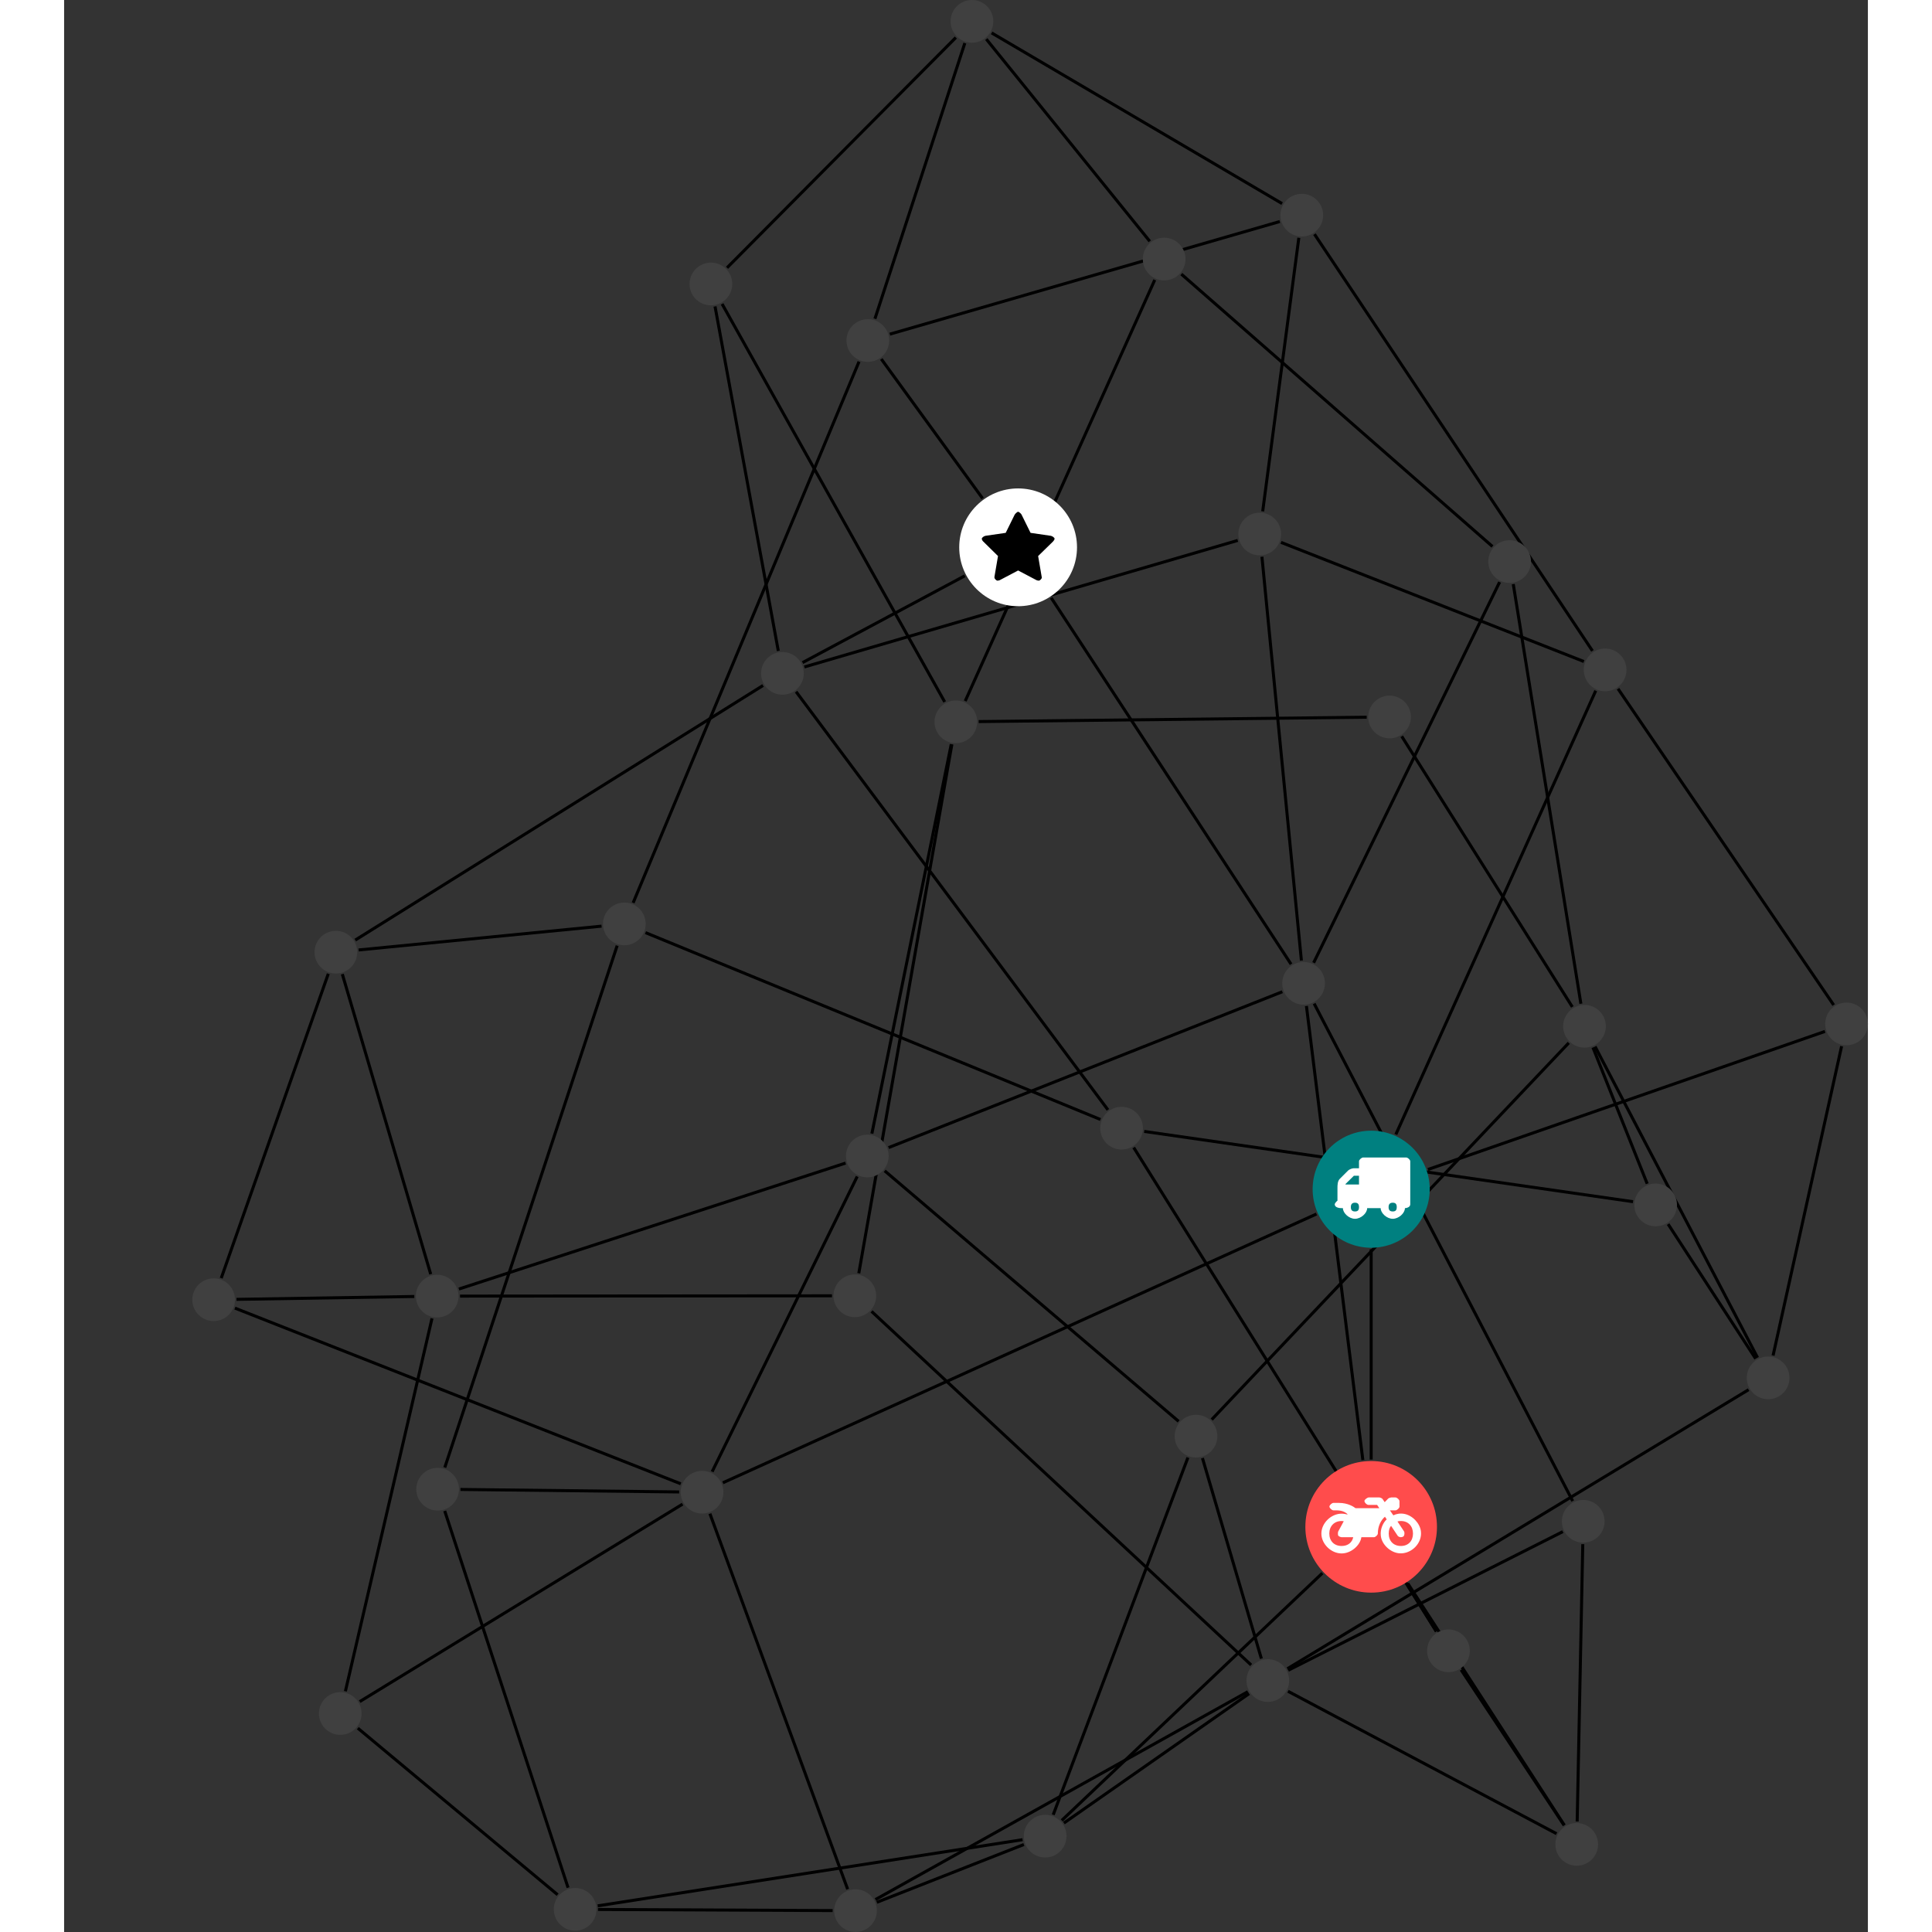 <?xml version="1.0" encoding="UTF-8"?>
<svg xmlns="http://www.w3.org/2000/svg" xmlns:xlink="http://www.w3.org/1999/xlink" width="255.071pt" height="255.071pt" viewBox="-16.927 0.000 238.144 255.071" version="1.1">
<rect x="-16.927" y="0.000" width="238.144" height="255.071" fill="#333333" stroke="none"/>
<defs>
<g>
<symbol overflow="visible" id="glyph0-0">
<path style="stroke:none;" d="M 1.422 -0.75 L 1.422 -7.922 L 3.562 -7.922 L 3.562 -0.891 L 1.422 -0.891 Z M 0.625 0 L 4.531 0 L 4.531 -8.812 L 0.438 -8.812 L 0.438 0 Z M 0.625 0 "/>
</symbol>
<symbol overflow="visible" id="glyph0-1">
<path style="stroke:none;" d="M 3.375 -0.844 C 3.375 -0.453 3.234 -0.266 2.844 -0.266 C 2.469 -0.266 2.297 -0.453 2.297 -0.844 C 2.297 -1.219 2.469 -1.422 2.844 -1.422 C 3.234 -1.422 3.375 -1.219 3.375 -0.844 Z M 1.594 -3.688 L 1.594 -3.859 C 1.594 -3.875 1.578 -3.875 1.594 -3.891 L 2.688 -4.969 C 2.703 -5 2.656 -4.984 2.688 -4.984 L 3.375 -4.984 L 3.375 -3.828 L 1.594 -3.828 Z M 8.359 -0.844 C 8.359 -0.453 8.219 -0.266 7.828 -0.266 C 7.453 -0.266 7.281 -0.453 7.281 -0.844 C 7.281 -1.219 7.453 -1.422 7.828 -1.422 C 8.219 -1.422 8.359 -1.219 8.359 -0.844 Z M 10.141 -6.891 C 10.141 -7.094 9.812 -7.391 9.609 -7.391 L 3.922 -7.391 C 3.719 -7.391 3.375 -7.094 3.375 -6.891 L 3.375 -5.969 L 2.672 -5.969 C 2.469 -5.969 2.078 -5.812 1.938 -5.672 L 0.844 -4.578 C 0.531 -4.266 0.531 -3.734 0.531 -3.328 L 0.531 -1.688 C 0.516 -1.688 0.172 -1.391 0.172 -1.203 C 0.172 -0.781 0.781 -0.703 1.062 -0.703 L 1.25 -0.703 C 1.25 -0.047 2.062 0.703 2.844 0.703 C 3.641 0.703 4.453 -0.047 4.453 -0.703 L 6.234 -0.703 C 6.234 -0.047 7.047 0.703 7.828 0.703 C 8.625 0.703 9.438 -0.047 9.438 -0.703 C 9.547 -0.703 10.141 -0.781 10.141 -1.203 Z M 10.141 -6.891 "/>
</symbol>
<symbol overflow="visible" id="glyph0-2">
<path style="stroke:none;" d="M 12.969 -2.906 C 12.844 -3.984 11.859 -5.016 10.781 -5.219 C 10.234 -5.328 9.703 -5.219 9.328 -5.031 L 8.875 -5.688 L 9.609 -5.688 C 9.812 -5.688 10.141 -5.984 10.141 -6.188 L 10.141 -6.891 C 10.141 -7.094 9.812 -7.391 9.609 -7.391 L 9.047 -7.391 C 8.969 -7.391 8.734 -7.312 8.656 -7.25 L 8.188 -6.766 L 7.891 -7.203 C 7.828 -7.281 7.594 -7.391 7.484 -7.391 L 6.078 -7.391 C 5.906 -7.391 5.547 -7.125 5.516 -6.953 C 5.484 -6.734 5.828 -6.406 6.047 -6.406 L 7.188 -6.406 L 7.484 -5.969 L 4.344 -5.969 C 4.141 -6.125 3.375 -6.672 2.141 -6.672 L 1.422 -6.672 C 1.219 -6.672 0.891 -6.375 0.891 -6.188 C 0.891 -5.984 1.219 -5.688 1.422 -5.688 L 1.781 -5.688 C 2.484 -5.688 2.906 -5.516 3.281 -5.188 L 3.25 -5.141 C 3.078 -5.188 2.797 -5.25 2.5 -5.25 C 1.109 -5.25 -0.172 -4 -0.172 -2.625 C -0.172 -1.25 1.109 0 2.5 0 C 3.75 0 4.953 -1.062 5.109 -2.141 L 6.766 -2.141 C 6.969 -2.141 7.281 -2.438 7.281 -2.625 C 7.281 -3.609 7.688 -4.391 8.219 -4.844 L 8.453 -4.5 C 7.969 -4.062 7.578 -3.203 7.672 -2.359 C 7.781 -1.172 8.969 -0.094 10.141 -0.016 C 11.703 0.094 13.156 -1.344 12.969 -2.906 Z M 2.5 -0.984 C 1.516 -0.984 0.875 -1.641 0.875 -2.625 C 0.875 -3.594 1.516 -4.281 2.5 -4.281 C 2.672 -4.281 2.844 -4.234 2.781 -4.25 L 2.047 -2.891 C 2 -2.781 2 -2.469 2.047 -2.359 C 2.125 -2.25 2.375 -2.141 2.5 -2.141 L 4.031 -2.141 C 3.891 -1.453 3.344 -0.984 2.5 -0.984 Z M 10.328 -0.984 C 9.344 -0.984 8.719 -1.641 8.719 -2.625 C 8.719 -3.109 8.859 -3.469 9.031 -3.641 L 9.906 -2.328 C 9.969 -2.219 10.203 -2.141 10.328 -2.141 C 10.391 -2.141 10.594 -2.188 10.641 -2.234 C 10.812 -2.344 10.844 -2.75 10.734 -2.922 L 9.875 -4.219 C 9.859 -4.219 10.094 -4.281 10.328 -4.281 C 11.297 -4.281 11.922 -3.594 11.922 -2.625 C 11.922 -1.641 11.297 -0.984 10.328 -0.984 Z M 10.328 -0.984 "/>
</symbol>
<symbol overflow="visible" id="glyph0-3">
<path style="stroke:none;" d="M 9.438 -5.078 C 9.438 -5.25 9.078 -5.453 8.938 -5.469 L 6.266 -5.859 L 5.078 -8.266 C 5.031 -8.375 4.75 -8.641 4.625 -8.641 C 4.5 -8.641 4.234 -8.375 4.172 -8.266 L 2.984 -5.859 L 0.312 -5.469 C 0.172 -5.453 -0.172 -5.25 -0.172 -5.078 C -0.172 -4.969 -0.062 -4.781 0.016 -4.719 L 1.969 -2.797 L 1.5 -0.062 C 1.5 -0.016 1.5 0.016 1.5 0.047 C 1.5 0.203 1.75 0.453 1.906 0.453 C 1.984 0.453 2.188 0.406 2.25 0.359 L 4.625 -0.891 L 7 0.359 C 7.062 0.406 7.266 0.453 7.344 0.453 C 7.5 0.453 7.75 0.203 7.75 0.047 C 7.75 0.016 7.75 -0.016 7.734 -0.062 L 7.266 -2.797 L 9.234 -4.719 C 9.297 -4.781 9.438 -4.969 9.438 -5.078 Z M 9.438 -5.078 "/>
</symbol>
</g>
<clipPath id="clip1">
  <path d="M 157 130 L 221.219 130 L 221.219 161 L 157 161 Z M 157 130 "/>
</clipPath>
<clipPath id="clip2">
  <path d="M 16 222 L 54 222 L 54 255.07 L 16 255.07 Z M 16 222 "/>
</clipPath>
<clipPath id="clip3">
  <path d="M 62 194 L 93 194 L 93 255.07 L 62 255.07 Z M 62 194 "/>
</clipPath>
<clipPath id="clip4">
  <path d="M 47 246 L 91 246 L 91 255.07 L 47 255.07 Z M 47 246 "/>
</clipPath>
<clipPath id="clip5">
  <path d="M 47 237 L 116 237 L 116 255.07 L 47 255.07 Z M 47 237 "/>
</clipPath>
<clipPath id="clip6">
  <path d="M 84 237 L 116 237 L 116 255.07 L 84 255.07 Z M 84 237 "/>
</clipPath>
<clipPath id="clip7">
  <path d="M 84 217 L 145 217 L 145 255.07 L 84 255.07 Z M 84 217 "/>
</clipPath>
<clipPath id="clip8">
  <path d="M 203 132 L 221.219 132 L 221.219 185 L 203 185 Z M 203 132 "/>
</clipPath>
<clipPath id="clip9">
  <path d="M 182 85 L 221.219 85 L 221.219 139 L 182 139 Z M 182 85 "/>
</clipPath>
<clipPath id="clip10">
  <path d="M 84 249 L 91 249 L 91 255.07 L 84 255.07 Z M 84 249 "/>
</clipPath>
<clipPath id="clip11">
  <path d="M 215 132 L 221.219 132 L 221.219 138 L 215 138 Z M 215 132 "/>
</clipPath>
</defs>
<g id="surface1">
<path style="fill:none;stroke-width:0.399;stroke-linecap:butt;stroke-linejoin:miter;stroke:rgb(0%,0%,0%);stroke-opacity:1;stroke-miterlimit:10;" d="M -0 -7.929 L -0 -35.69 " transform="matrix(1,0,0,-1,155.637,157.005)"/>
<path style="fill:none;stroke-width:0.399;stroke-linecap:butt;stroke-linejoin:miter;stroke:rgb(0%,0%,0%);stroke-opacity:1;stroke-miterlimit:10;" d="M -7.223 -3.272 L -85.59 -38.757 " transform="matrix(1,0,0,-1,155.637,157.005)"/>
<g clip-path="url(#clip1)" clip-rule="nonzero">
<path style="fill:none;stroke-width:0.399;stroke-linecap:butt;stroke-linejoin:miter;stroke:rgb(0%,0%,0%);stroke-opacity:1;stroke-miterlimit:10;" d="M 7.492 2.603 L 59.914 20.833 " transform="matrix(1,0,0,-1,155.637,157.005)"/>
</g>
<path style="fill:none;stroke-width:0.399;stroke-linecap:butt;stroke-linejoin:miter;stroke:rgb(0%,0%,0%);stroke-opacity:1;stroke-miterlimit:10;" d="M 3.258 7.232 L 29.648 65.814 " transform="matrix(1,0,0,-1,155.637,157.005)"/>
<path style="fill:none;stroke-width:0.399;stroke-linecap:butt;stroke-linejoin:miter;stroke:rgb(0%,0%,0%);stroke-opacity:1;stroke-miterlimit:10;" d="M 11.871 -63.456 L 25.472 -83.983 " transform="matrix(1,0,0,-1,155.637,157.005)"/>
<path style="fill:none;stroke-width:0.399;stroke-linecap:butt;stroke-linejoin:miter;stroke:rgb(0%,0%,0%);stroke-opacity:1;stroke-miterlimit:10;" d="M 8.605 -58.382 L 4.703 -52.116 " transform="matrix(1,0,0,-1,155.637,157.005)"/>
<path style="fill:none;stroke-width:0.399;stroke-linecap:butt;stroke-linejoin:miter;stroke:rgb(0%,0%,0%);stroke-opacity:1;stroke-miterlimit:10;" d="M 8.605 -58.382 L -31.352 5.501 " transform="matrix(1,0,0,-1,155.637,157.005)"/>
<path style="fill:none;stroke-width:0.399;stroke-linecap:butt;stroke-linejoin:miter;stroke:rgb(0%,0%,0%);stroke-opacity:1;stroke-miterlimit:10;" d="M 25.5 -83.964 L 4.828 -52.034 " transform="matrix(1,0,0,-1,155.637,157.005)"/>
<path style="fill:none;stroke-width:0.399;stroke-linecap:butt;stroke-linejoin:miter;stroke:rgb(0%,0%,0%);stroke-opacity:1;stroke-miterlimit:10;" d="M 27.199 -83.479 L 27.937 -46.862 " transform="matrix(1,0,0,-1,155.637,157.005)"/>
<path style="fill:none;stroke-width:0.399;stroke-linecap:butt;stroke-linejoin:miter;stroke:rgb(0%,0%,0%);stroke-opacity:1;stroke-miterlimit:10;" d="M 24.472 -85.085 L -10.981 -66.284 " transform="matrix(1,0,0,-1,155.637,157.005)"/>
<path style="fill:none;stroke-width:0.399;stroke-linecap:butt;stroke-linejoin:miter;stroke:rgb(0%,0%,0%);stroke-opacity:1;stroke-miterlimit:10;" d="M -1.098 -35.757 L -8.547 24.189 " transform="matrix(1,0,0,-1,155.637,157.005)"/>
<path style="fill:none;stroke-width:0.399;stroke-linecap:butt;stroke-linejoin:miter;stroke:rgb(0%,0%,0%);stroke-opacity:1;stroke-miterlimit:10;" d="M -6.446 -50.69 L -40.852 -83.335 " transform="matrix(1,0,0,-1,155.637,157.005)"/>
<path style="fill:none;stroke-width:0.399;stroke-linecap:butt;stroke-linejoin:miter;stroke:rgb(0%,0%,0%);stroke-opacity:1;stroke-miterlimit:10;" d="M 26.605 -41.167 L -7.528 24.505 " transform="matrix(1,0,0,-1,155.637,157.005)"/>
<path style="fill:none;stroke-width:0.399;stroke-linecap:butt;stroke-linejoin:miter;stroke:rgb(0%,0%,0%);stroke-opacity:1;stroke-miterlimit:10;" d="M 25.304 -45.206 L -10.95 -63.511 " transform="matrix(1,0,0,-1,155.637,157.005)"/>
<path style="fill:none;stroke-width:0.399;stroke-linecap:butt;stroke-linejoin:miter;stroke:rgb(0%,0%,0%);stroke-opacity:1;stroke-miterlimit:10;" d="M -9.211 30.189 L -14.422 83.501 " transform="matrix(1,0,0,-1,155.637,157.005)"/>
<path style="fill:none;stroke-width:0.399;stroke-linecap:butt;stroke-linejoin:miter;stroke:rgb(0%,0%,0%);stroke-opacity:1;stroke-miterlimit:10;" d="M -10.575 29.708 L -42.242 78.075 " transform="matrix(1,0,0,-1,155.637,157.005)"/>
<path style="fill:none;stroke-width:0.399;stroke-linecap:butt;stroke-linejoin:miter;stroke:rgb(0%,0%,0%);stroke-opacity:1;stroke-miterlimit:10;" d="M -7.594 29.896 L 16.957 80.157 " transform="matrix(1,0,0,-1,155.637,157.005)"/>
<path style="fill:none;stroke-width:0.399;stroke-linecap:butt;stroke-linejoin:miter;stroke:rgb(0%,0%,0%);stroke-opacity:1;stroke-miterlimit:10;" d="M -11.727 26.071 L -63.715 5.493 " transform="matrix(1,0,0,-1,155.637,157.005)"/>
<path style="fill:none;stroke-width:0.399;stroke-linecap:butt;stroke-linejoin:miter;stroke:rgb(0%,0%,0%);stroke-opacity:1;stroke-miterlimit:10;" d="M -17.614 85.657 L -74.832 68.95 " transform="matrix(1,0,0,-1,155.637,157.005)"/>
<path style="fill:none;stroke-width:0.399;stroke-linecap:butt;stroke-linejoin:miter;stroke:rgb(0%,0%,0%);stroke-opacity:1;stroke-miterlimit:10;" d="M -14.321 89.497 L -9.551 125.607 " transform="matrix(1,0,0,-1,155.637,157.005)"/>
<path style="fill:none;stroke-width:0.399;stroke-linecap:butt;stroke-linejoin:miter;stroke:rgb(0%,0%,0%);stroke-opacity:1;stroke-miterlimit:10;" d="M -11.907 85.4 L 28.082 69.669 " transform="matrix(1,0,0,-1,155.637,157.005)"/>
<path style="fill:none;stroke-width:0.399;stroke-linecap:butt;stroke-linejoin:miter;stroke:rgb(0%,0%,0%);stroke-opacity:1;stroke-miterlimit:10;" d="M -53.649 80.985 L -75.071 69.528 " transform="matrix(1,0,0,-1,155.637,157.005)"/>
<path style="fill:none;stroke-width:0.399;stroke-linecap:butt;stroke-linejoin:miter;stroke:rgb(0%,0%,0%);stroke-opacity:1;stroke-miterlimit:10;" d="M -51.301 91.2 L -64.676 109.607 " transform="matrix(1,0,0,-1,155.637,157.005)"/>
<path style="fill:none;stroke-width:0.399;stroke-linecap:butt;stroke-linejoin:miter;stroke:rgb(0%,0%,0%);stroke-opacity:1;stroke-miterlimit:10;" d="M -80.289 66.505 L -134.125 32.892 " transform="matrix(1,0,0,-1,155.637,157.005)"/>
<path style="fill:none;stroke-width:0.399;stroke-linecap:butt;stroke-linejoin:miter;stroke:rgb(0%,0%,0%);stroke-opacity:1;stroke-miterlimit:10;" d="M -75.926 65.685 L -34.754 10.478 " transform="matrix(1,0,0,-1,155.637,157.005)"/>
<path style="fill:none;stroke-width:0.399;stroke-linecap:butt;stroke-linejoin:miter;stroke:rgb(0%,0%,0%);stroke-opacity:1;stroke-miterlimit:10;" d="M -78.274 71.071 L -86.625 116.548 " transform="matrix(1,0,0,-1,155.637,157.005)"/>
<path style="fill:none;stroke-width:0.399;stroke-linecap:butt;stroke-linejoin:miter;stroke:rgb(0%,0%,0%);stroke-opacity:1;stroke-miterlimit:10;" d="M -133.68 31.587 L -101.606 34.732 " transform="matrix(1,0,0,-1,155.637,157.005)"/>
<path style="fill:none;stroke-width:0.399;stroke-linecap:butt;stroke-linejoin:miter;stroke:rgb(0%,0%,0%);stroke-opacity:1;stroke-miterlimit:10;" d="M -135.832 28.4 L -124.164 -11.218 " transform="matrix(1,0,0,-1,155.637,157.005)"/>
<path style="fill:none;stroke-width:0.399;stroke-linecap:butt;stroke-linejoin:miter;stroke:rgb(0%,0%,0%);stroke-opacity:1;stroke-miterlimit:10;" d="M -137.684 28.446 L -151.821 -11.745 " transform="matrix(1,0,0,-1,155.637,157.005)"/>
<path style="fill:none;stroke-width:0.399;stroke-linecap:butt;stroke-linejoin:miter;stroke:rgb(0%,0%,0%);stroke-opacity:1;stroke-miterlimit:10;" d="M -35.742 9.204 L -95.809 33.876 " transform="matrix(1,0,0,-1,155.637,157.005)"/>
<path style="fill:none;stroke-width:0.399;stroke-linecap:butt;stroke-linejoin:miter;stroke:rgb(0%,0%,0%);stroke-opacity:1;stroke-miterlimit:10;" d="M -29.965 7.63 L 34.57 -1.647 " transform="matrix(1,0,0,-1,155.637,157.005)"/>
<path style="fill:none;stroke-width:0.399;stroke-linecap:butt;stroke-linejoin:miter;stroke:rgb(0%,0%,0%);stroke-opacity:1;stroke-miterlimit:10;" d="M -99.547 32.157 L -122.305 -36.741 " transform="matrix(1,0,0,-1,155.637,157.005)"/>
<path style="fill:none;stroke-width:0.399;stroke-linecap:butt;stroke-linejoin:miter;stroke:rgb(0%,0%,0%);stroke-opacity:1;stroke-miterlimit:10;" d="M -97.438 37.81 L -67.614 109.263 " transform="matrix(1,0,0,-1,155.637,157.005)"/>
<path style="fill:none;stroke-width:0.399;stroke-linecap:butt;stroke-linejoin:miter;stroke:rgb(0%,0%,0%);stroke-opacity:1;stroke-miterlimit:10;" d="M -120.235 -39.64 L -91.36 -39.968 " transform="matrix(1,0,0,-1,155.637,157.005)"/>
<path style="fill:none;stroke-width:0.399;stroke-linecap:butt;stroke-linejoin:miter;stroke:rgb(0%,0%,0%);stroke-opacity:1;stroke-miterlimit:10;" d="M -122.313 -42.475 L -106.032 -92.21 " transform="matrix(1,0,0,-1,155.637,157.005)"/>
<path style="fill:none;stroke-width:0.399;stroke-linecap:butt;stroke-linejoin:miter;stroke:rgb(0%,0%,0%);stroke-opacity:1;stroke-miterlimit:10;" d="M -63.551 112.888 L -12.059 127.759 " transform="matrix(1,0,0,-1,155.637,157.005)"/>
<path style="fill:none;stroke-width:0.399;stroke-linecap:butt;stroke-linejoin:miter;stroke:rgb(0%,0%,0%);stroke-opacity:1;stroke-miterlimit:10;" d="M -65.516 114.919 L -53.645 151.317 " transform="matrix(1,0,0,-1,155.637,157.005)"/>
<path style="fill:none;stroke-width:0.399;stroke-linecap:butt;stroke-linejoin:miter;stroke:rgb(0%,0%,0%);stroke-opacity:1;stroke-miterlimit:10;" d="M -11.758 130.126 L -50.11 152.661 " transform="matrix(1,0,0,-1,155.637,157.005)"/>
<path style="fill:none;stroke-width:0.399;stroke-linecap:butt;stroke-linejoin:miter;stroke:rgb(0%,0%,0%);stroke-opacity:1;stroke-miterlimit:10;" d="M -7.485 126.087 L 29.215 71.075 " transform="matrix(1,0,0,-1,155.637,157.005)"/>
<path style="fill:none;stroke-width:0.399;stroke-linecap:butt;stroke-linejoin:miter;stroke:rgb(0%,0%,0%);stroke-opacity:1;stroke-miterlimit:10;" d="M -54.836 152.048 L -85.043 121.653 " transform="matrix(1,0,0,-1,155.637,157.005)"/>
<path style="fill:none;stroke-width:0.399;stroke-linecap:butt;stroke-linejoin:miter;stroke:rgb(0%,0%,0%);stroke-opacity:1;stroke-miterlimit:10;" d="M -50.813 151.841 L -29.231 125.15 " transform="matrix(1,0,0,-1,155.637,157.005)"/>
<path style="fill:none;stroke-width:0.399;stroke-linecap:butt;stroke-linejoin:miter;stroke:rgb(0%,0%,0%);stroke-opacity:1;stroke-miterlimit:10;" d="M -85.696 116.88 L -56.305 64.337 " transform="matrix(1,0,0,-1,155.637,157.005)"/>
<path style="fill:none;stroke-width:0.399;stroke-linecap:butt;stroke-linejoin:miter;stroke:rgb(0%,0%,0%);stroke-opacity:1;stroke-miterlimit:10;" d="M -25.063 120.817 L 16.011 84.857 " transform="matrix(1,0,0,-1,155.637,157.005)"/>
<path style="fill:none;stroke-width:0.399;stroke-linecap:butt;stroke-linejoin:miter;stroke:rgb(0%,0%,0%);stroke-opacity:1;stroke-miterlimit:10;" d="M -28.571 120.052 L -53.594 64.454 " transform="matrix(1,0,0,-1,155.637,157.005)"/>
<path style="fill:none;stroke-width:0.399;stroke-linecap:butt;stroke-linejoin:miter;stroke:rgb(0%,0%,0%);stroke-opacity:1;stroke-miterlimit:10;" d="M 18.761 79.888 L 27.687 24.493 " transform="matrix(1,0,0,-1,155.637,157.005)"/>
<path style="fill:none;stroke-width:0.399;stroke-linecap:butt;stroke-linejoin:miter;stroke:rgb(0%,0%,0%);stroke-opacity:1;stroke-miterlimit:10;" d="M -55.356 58.732 L -67.645 -11.1 " transform="matrix(1,0,0,-1,155.637,157.005)"/>
<path style="fill:none;stroke-width:0.399;stroke-linecap:butt;stroke-linejoin:miter;stroke:rgb(0%,0%,0%);stroke-opacity:1;stroke-miterlimit:10;" d="M -55.438 58.747 L -65.918 7.341 " transform="matrix(1,0,0,-1,155.637,157.005)"/>
<path style="fill:none;stroke-width:0.399;stroke-linecap:butt;stroke-linejoin:miter;stroke:rgb(0%,0%,0%);stroke-opacity:1;stroke-miterlimit:10;" d="M -51.817 61.739 L -0.59 62.314 " transform="matrix(1,0,0,-1,155.637,157.005)"/>
<path style="fill:none;stroke-width:0.399;stroke-linecap:butt;stroke-linejoin:miter;stroke:rgb(0%,0%,0%);stroke-opacity:1;stroke-miterlimit:10;" d="M -71.184 -14.073 L -120.293 -14.112 " transform="matrix(1,0,0,-1,155.637,157.005)"/>
<path style="fill:none;stroke-width:0.399;stroke-linecap:butt;stroke-linejoin:miter;stroke:rgb(0%,0%,0%);stroke-opacity:1;stroke-miterlimit:10;" d="M -65.961 -16.128 L -15.852 -62.811 " transform="matrix(1,0,0,-1,155.637,157.005)"/>
<path style="fill:none;stroke-width:0.399;stroke-linecap:butt;stroke-linejoin:miter;stroke:rgb(0%,0%,0%);stroke-opacity:1;stroke-miterlimit:10;" d="M -69.391 3.45 L -120.442 -13.179 " transform="matrix(1,0,0,-1,155.637,157.005)"/>
<path style="fill:none;stroke-width:0.399;stroke-linecap:butt;stroke-linejoin:miter;stroke:rgb(0%,0%,0%);stroke-opacity:1;stroke-miterlimit:10;" d="M -67.856 1.677 L -87.008 -37.292 " transform="matrix(1,0,0,-1,155.637,157.005)"/>
<path style="fill:none;stroke-width:0.399;stroke-linecap:butt;stroke-linejoin:miter;stroke:rgb(0%,0%,0%);stroke-opacity:1;stroke-miterlimit:10;" d="M -64.227 2.427 L -25.422 -30.647 " transform="matrix(1,0,0,-1,155.637,157.005)"/>
<path style="fill:none;stroke-width:0.399;stroke-linecap:butt;stroke-linejoin:miter;stroke:rgb(0%,0%,0%);stroke-opacity:1;stroke-miterlimit:10;" d="M -126.328 -14.163 L -149.805 -14.542 " transform="matrix(1,0,0,-1,155.637,157.005)"/>
<path style="fill:none;stroke-width:0.399;stroke-linecap:butt;stroke-linejoin:miter;stroke:rgb(0%,0%,0%);stroke-opacity:1;stroke-miterlimit:10;" d="M -123.992 -17.054 L -135.426 -66.284 " transform="matrix(1,0,0,-1,155.637,157.005)"/>
<path style="fill:none;stroke-width:0.399;stroke-linecap:butt;stroke-linejoin:miter;stroke:rgb(0%,0%,0%);stroke-opacity:1;stroke-miterlimit:10;" d="M -150.012 -15.698 L -91.149 -38.893 " transform="matrix(1,0,0,-1,155.637,157.005)"/>
<path style="fill:none;stroke-width:0.399;stroke-linecap:butt;stroke-linejoin:miter;stroke:rgb(0%,0%,0%);stroke-opacity:1;stroke-miterlimit:10;" d="M -133.535 -67.647 L -90.914 -41.577 " transform="matrix(1,0,0,-1,155.637,157.005)"/>
<g clip-path="url(#clip2)" clip-rule="nonzero">
<path style="fill:none;stroke-width:0.399;stroke-linecap:butt;stroke-linejoin:miter;stroke:rgb(0%,0%,0%);stroke-opacity:1;stroke-miterlimit:10;" d="M -133.789 -71.155 L -107.41 -93.143 " transform="matrix(1,0,0,-1,155.637,157.005)"/>
</g>
<g clip-path="url(#clip3)" clip-rule="nonzero">
<path style="fill:none;stroke-width:0.399;stroke-linecap:butt;stroke-linejoin:miter;stroke:rgb(0%,0%,0%);stroke-opacity:1;stroke-miterlimit:10;" d="M -87.301 -42.835 L -69.117 -92.417 " transform="matrix(1,0,0,-1,155.637,157.005)"/>
</g>
<g clip-path="url(#clip4)" clip-rule="nonzero">
<path style="fill:none;stroke-width:0.399;stroke-linecap:butt;stroke-linejoin:miter;stroke:rgb(0%,0%,0%);stroke-opacity:1;stroke-miterlimit:10;" d="M -102.078 -95.093 L -71.098 -95.237 " transform="matrix(1,0,0,-1,155.637,157.005)"/>
</g>
<g clip-path="url(#clip5)" clip-rule="nonzero">
<path style="fill:none;stroke-width:0.399;stroke-linecap:butt;stroke-linejoin:miter;stroke:rgb(0%,0%,0%);stroke-opacity:1;stroke-miterlimit:10;" d="M -102.114 -94.612 L -46.024 -85.878 " transform="matrix(1,0,0,-1,155.637,157.005)"/>
</g>
<g clip-path="url(#clip6)" clip-rule="nonzero">
<path style="fill:none;stroke-width:0.399;stroke-linecap:butt;stroke-linejoin:miter;stroke:rgb(0%,0%,0%);stroke-opacity:1;stroke-miterlimit:10;" d="M -65.27 -94.147 L -45.852 -86.515 " transform="matrix(1,0,0,-1,155.637,157.005)"/>
</g>
<g clip-path="url(#clip7)" clip-rule="nonzero">
<path style="fill:none;stroke-width:0.399;stroke-linecap:butt;stroke-linejoin:miter;stroke:rgb(0%,0%,0%);stroke-opacity:1;stroke-miterlimit:10;" d="M -65.446 -93.78 L -16.282 -66.339 " transform="matrix(1,0,0,-1,155.637,157.005)"/>
</g>
<path style="fill:none;stroke-width:0.399;stroke-linecap:butt;stroke-linejoin:miter;stroke:rgb(0%,0%,0%);stroke-opacity:1;stroke-miterlimit:10;" d="M -40.567 -83.683 L -16.117 -66.597 " transform="matrix(1,0,0,-1,155.637,157.005)"/>
<path style="fill:none;stroke-width:0.399;stroke-linecap:butt;stroke-linejoin:miter;stroke:rgb(0%,0%,0%);stroke-opacity:1;stroke-miterlimit:10;" d="M -41.977 -82.589 L -24.192 -35.429 " transform="matrix(1,0,0,-1,155.637,157.005)"/>
<path style="fill:none;stroke-width:0.399;stroke-linecap:butt;stroke-linejoin:miter;stroke:rgb(0%,0%,0%);stroke-opacity:1;stroke-miterlimit:10;" d="M -14.496 -61.975 L -22.274 -35.499 " transform="matrix(1,0,0,-1,155.637,157.005)"/>
<path style="fill:none;stroke-width:0.399;stroke-linecap:butt;stroke-linejoin:miter;stroke:rgb(0%,0%,0%);stroke-opacity:1;stroke-miterlimit:10;" d="M -11.063 -63.307 L 49.828 -26.468 " transform="matrix(1,0,0,-1,155.637,157.005)"/>
<path style="fill:none;stroke-width:0.399;stroke-linecap:butt;stroke-linejoin:miter;stroke:rgb(0%,0%,0%);stroke-opacity:1;stroke-miterlimit:10;" d="M -21.051 -30.413 L 26.09 19.321 " transform="matrix(1,0,0,-1,155.637,157.005)"/>
<path style="fill:none;stroke-width:0.399;stroke-linecap:butt;stroke-linejoin:miter;stroke:rgb(0%,0%,0%);stroke-opacity:1;stroke-miterlimit:10;" d="M 4.035 59.794 L 26.558 24.067 " transform="matrix(1,0,0,-1,155.637,157.005)"/>
<path style="fill:none;stroke-width:0.399;stroke-linecap:butt;stroke-linejoin:miter;stroke:rgb(0%,0%,0%);stroke-opacity:1;stroke-miterlimit:10;" d="M 29.281 18.708 L 36.441 0.728 " transform="matrix(1,0,0,-1,155.637,157.005)"/>
<path style="fill:none;stroke-width:0.399;stroke-linecap:butt;stroke-linejoin:miter;stroke:rgb(0%,0%,0%);stroke-opacity:1;stroke-miterlimit:10;" d="M 29.562 18.837 L 51.011 -22.233 " transform="matrix(1,0,0,-1,155.637,157.005)"/>
<path style="fill:none;stroke-width:0.399;stroke-linecap:butt;stroke-linejoin:miter;stroke:rgb(0%,0%,0%);stroke-opacity:1;stroke-miterlimit:10;" d="M 39.203 -4.608 L 50.761 -22.378 " transform="matrix(1,0,0,-1,155.637,157.005)"/>
<g clip-path="url(#clip8)" clip-rule="nonzero">
<path style="fill:none;stroke-width:0.399;stroke-linecap:butt;stroke-linejoin:miter;stroke:rgb(0%,0%,0%);stroke-opacity:1;stroke-miterlimit:10;" d="M 53.062 -21.96 L 62.109 18.876 " transform="matrix(1,0,0,-1,155.637,157.005)"/>
</g>
<g clip-path="url(#clip9)" clip-rule="nonzero">
<path style="fill:none;stroke-width:0.399;stroke-linecap:butt;stroke-linejoin:miter;stroke:rgb(0%,0%,0%);stroke-opacity:1;stroke-miterlimit:10;" d="M 61.062 24.317 L 32.59 66.071 " transform="matrix(1,0,0,-1,155.637,157.005)"/>
</g>
<path style=" stroke:none;fill-rule:nonzero;fill:rgb(0%,50%,50%);fill-opacity:1;" d="M 163.367 157.004 C 163.367 152.738 159.906 149.277 155.637 149.277 C 151.367 149.277 147.91 152.738 147.91 157.004 C 147.91 161.273 151.367 164.734 155.637 164.734 C 159.906 164.734 163.367 161.273 163.367 157.004 Z M 163.367 157.004 "/>
<g style="fill:rgb(100%,100%,100%);fill-opacity:1;">
  <use xlink:href="#glyph0-1" x="150.656" y="160.208"/>
</g>
<path style=" stroke:none;fill-rule:nonzero;fill:rgb(25%,25%,25%);fill-opacity:1;" d="M 168.66 217.945 C 168.66 216.391 167.398 215.129 165.84 215.129 C 164.285 215.129 163.023 216.391 163.023 217.945 C 163.023 219.504 164.285 220.766 165.84 220.766 C 167.398 220.766 168.66 219.504 168.66 217.945 Z M 168.66 217.945 "/>
<path style=" stroke:none;fill-rule:nonzero;fill:rgb(25%,25%,25%);fill-opacity:1;" d="M 185.594 243.5 C 185.594 241.945 184.332 240.684 182.777 240.684 C 181.219 240.684 179.957 241.945 179.957 243.5 C 179.957 245.059 181.219 246.32 182.777 246.32 C 184.332 246.32 185.594 245.059 185.594 243.5 Z M 185.594 243.5 "/>
<path style=" stroke:none;fill-rule:nonzero;fill:rgb(100%,29.999%,29.999%);fill-opacity:1;" d="M 164.324 201.578 C 164.324 196.781 160.434 192.891 155.637 192.891 C 150.84 192.891 146.949 196.781 146.949 201.578 C 146.949 206.375 150.84 210.266 155.637 210.266 C 160.434 210.266 164.324 206.375 164.324 201.578 Z M 164.324 201.578 "/>
<g style="fill:rgb(100%,100%,100%);fill-opacity:1;">
  <use xlink:href="#glyph0-2" x="149.236" y="205.091"/>
</g>
<path style=" stroke:none;fill-rule:nonzero;fill:rgb(25%,25%,25%);fill-opacity:1;" d="M 186.453 200.852 C 186.453 199.293 185.191 198.031 183.637 198.031 C 182.078 198.031 180.816 199.293 180.816 200.852 C 180.816 202.406 182.078 203.668 183.637 203.668 C 185.191 203.668 186.453 202.406 186.453 200.852 Z M 186.453 200.852 "/>
<path style=" stroke:none;fill-rule:nonzero;fill:rgb(25%,25%,25%);fill-opacity:1;" d="M 149.535 129.82 C 149.535 128.266 148.273 127.004 146.719 127.004 C 145.16 127.004 143.898 128.266 143.898 129.82 C 143.898 131.379 145.16 132.641 146.719 132.641 C 148.273 132.641 149.535 131.379 149.535 129.82 Z M 149.535 129.82 "/>
<path style=" stroke:none;fill-rule:nonzero;fill:rgb(25%,25%,25%);fill-opacity:1;" d="M 143.742 70.5 C 143.742 68.945 142.48 67.684 140.922 67.684 C 139.367 67.684 138.105 68.945 138.105 70.5 C 138.105 72.059 139.367 73.32 140.922 73.32 C 142.48 73.32 143.742 72.059 143.742 70.5 Z M 143.742 70.5 "/>
<path style=" stroke:none;fill-rule:nonzero;fill:rgb(100%,100%,100%);fill-opacity:1;" d="M 116.801 72.258 C 116.801 67.965 113.316 64.484 109.023 64.484 C 104.73 64.484 101.25 67.965 101.25 72.258 C 101.25 76.551 104.73 80.035 109.023 80.035 C 113.316 80.035 116.801 76.551 116.801 72.258 Z M 116.801 72.258 "/>
<g style="fill:rgb(0%,0%,0%);fill-opacity:1;">
  <use xlink:href="#glyph0-3" x="104.402" y="76.209"/>
</g>
<path style=" stroke:none;fill-rule:nonzero;fill:rgb(25%,25%,25%);fill-opacity:1;" d="M 80.727 88.902 C 80.727 87.344 79.465 86.082 77.91 86.082 C 76.352 86.082 75.09 87.344 75.09 88.902 C 75.09 90.457 76.352 91.719 77.91 91.719 C 79.465 91.719 80.727 90.457 80.727 88.902 Z M 80.727 88.902 "/>
<path style=" stroke:none;fill-rule:nonzero;fill:rgb(25%,25%,25%);fill-opacity:1;" d="M 21.773 125.711 C 21.773 124.156 20.512 122.895 18.957 122.895 C 17.398 122.895 16.137 124.156 16.137 125.711 C 16.137 127.266 17.398 128.527 18.957 128.527 C 20.512 128.527 21.773 127.266 21.773 125.711 Z M 21.773 125.711 "/>
<path style=" stroke:none;fill-rule:nonzero;fill:rgb(25%,25%,25%);fill-opacity:1;" d="M 125.504 148.945 C 125.504 147.391 124.242 146.129 122.688 146.129 C 121.129 146.129 119.867 147.391 119.867 148.945 C 119.867 150.504 121.129 151.766 122.688 151.766 C 124.242 151.766 125.504 150.504 125.504 148.945 Z M 125.504 148.945 "/>
<path style=" stroke:none;fill-rule:nonzero;fill:rgb(25%,25%,25%);fill-opacity:1;" d="M 59.855 121.98 C 59.855 120.422 58.594 119.16 57.035 119.16 C 55.48 119.16 54.219 120.422 54.219 121.98 C 54.219 123.535 55.48 124.797 57.035 124.797 C 58.594 124.797 59.855 123.535 59.855 121.98 Z M 59.855 121.98 "/>
<path style=" stroke:none;fill-rule:nonzero;fill:rgb(25%,25%,25%);fill-opacity:1;" d="M 35.203 196.609 C 35.203 195.055 33.941 193.793 32.387 193.793 C 30.828 193.793 29.566 195.055 29.566 196.609 C 29.566 198.168 30.828 199.43 32.387 199.43 C 33.941 199.43 35.203 198.168 35.203 196.609 Z M 35.203 196.609 "/>
<path style=" stroke:none;fill-rule:nonzero;fill:rgb(25%,25%,25%);fill-opacity:1;" d="M 92.004 44.957 C 92.004 43.402 90.742 42.141 89.188 42.141 C 87.629 42.141 86.367 43.402 86.367 44.957 C 86.367 46.512 87.629 47.773 89.188 47.773 C 90.742 47.773 92.004 46.512 92.004 44.957 Z M 92.004 44.957 "/>
<path style=" stroke:none;fill-rule:nonzero;fill:rgb(25%,25%,25%);fill-opacity:1;" d="M 149.297 28.41 C 149.297 26.852 148.035 25.59 146.48 25.59 C 144.922 25.59 143.66 26.852 143.66 28.41 C 143.66 29.965 144.922 31.227 146.48 31.227 C 148.035 31.227 149.297 29.965 149.297 28.41 Z M 149.297 28.41 "/>
<path style=" stroke:none;fill-rule:nonzero;fill:rgb(25%,25%,25%);fill-opacity:1;" d="M 105.746 2.816 C 105.746 1.262 104.484 0 102.93 0 C 101.371 0 100.109 1.262 100.109 2.816 C 100.109 4.375 101.371 5.637 102.93 5.637 C 104.484 5.637 105.746 4.375 105.746 2.816 Z M 105.746 2.816 "/>
<path style=" stroke:none;fill-rule:nonzero;fill:rgb(25%,25%,25%);fill-opacity:1;" d="M 71.285 37.492 C 71.285 35.934 70.023 34.672 68.469 34.672 C 66.91 34.672 65.648 35.934 65.648 37.492 C 65.648 39.047 66.91 40.309 68.469 40.309 C 70.023 40.309 71.285 39.047 71.285 37.492 Z M 71.285 37.492 "/>
<path style=" stroke:none;fill-rule:nonzero;fill:rgb(25%,25%,25%);fill-opacity:1;" d="M 131.125 34.199 C 131.125 32.645 129.863 31.383 128.305 31.383 C 126.75 31.383 125.488 32.645 125.488 34.199 C 125.488 35.758 126.75 37.02 128.305 37.02 C 129.863 37.02 131.125 35.758 131.125 34.199 Z M 131.125 34.199 "/>
<path style=" stroke:none;fill-rule:nonzero;fill:rgb(25%,25%,25%);fill-opacity:1;" d="M 176.734 74.137 C 176.734 72.582 175.473 71.32 173.918 71.32 C 172.359 71.32 171.098 72.582 171.098 74.137 C 171.098 75.695 172.359 76.957 173.918 76.957 C 175.473 76.957 176.734 75.695 176.734 74.137 Z M 176.734 74.137 "/>
<path style=" stroke:none;fill-rule:nonzero;fill:rgb(25%,25%,25%);fill-opacity:1;" d="M 103.625 95.301 C 103.625 93.746 102.363 92.484 100.805 92.484 C 99.25 92.484 97.988 93.746 97.988 95.301 C 97.988 96.855 99.25 98.117 100.805 98.117 C 102.363 98.117 103.625 96.855 103.625 95.301 Z M 103.625 95.301 "/>
<path style=" stroke:none;fill-rule:nonzero;fill:rgb(25%,25%,25%);fill-opacity:1;" d="M 90.289 171.074 C 90.289 169.52 89.027 168.258 87.469 168.258 C 85.914 168.258 84.652 169.52 84.652 171.074 C 84.652 172.633 85.914 173.895 87.469 173.895 C 89.027 173.895 90.289 172.633 90.289 171.074 Z M 90.289 171.074 "/>
<path style=" stroke:none;fill-rule:nonzero;fill:rgb(25%,25%,25%);fill-opacity:1;" d="M 91.934 152.621 C 91.934 151.066 90.672 149.805 89.117 149.805 C 87.559 149.805 86.297 151.066 86.297 152.621 C 86.297 154.176 87.559 155.438 89.117 155.438 C 90.672 155.438 91.934 154.176 91.934 152.621 Z M 91.934 152.621 "/>
<path style=" stroke:none;fill-rule:nonzero;fill:rgb(25%,25%,25%);fill-opacity:1;" d="M 35.148 171.117 C 35.148 169.562 33.887 168.301 32.328 168.301 C 30.773 168.301 29.512 169.562 29.512 171.117 C 29.512 172.676 30.773 173.938 32.328 173.938 C 33.887 173.938 35.148 172.676 35.148 171.117 Z M 35.148 171.117 "/>
<path style=" stroke:none;fill-rule:nonzero;fill:rgb(25%,25%,25%);fill-opacity:1;" d="M 5.637 171.598 C 5.637 170.039 4.375 168.777 2.816 168.777 C 1.262 168.777 0 170.039 0 171.598 C 0 173.152 1.262 174.414 2.816 174.414 C 4.375 174.414 5.637 173.152 5.637 171.598 Z M 5.637 171.598 "/>
<path style=" stroke:none;fill-rule:nonzero;fill:rgb(25%,25%,25%);fill-opacity:1;" d="M 22.348 226.227 C 22.348 224.668 21.086 223.406 19.531 223.406 C 17.977 223.406 16.715 224.668 16.715 226.227 C 16.715 227.781 17.977 229.043 19.531 229.043 C 21.086 229.043 22.348 227.781 22.348 226.227 Z M 22.348 226.227 "/>
<path style=" stroke:none;fill-rule:nonzero;fill:rgb(25%,25%,25%);fill-opacity:1;" d="M 70.117 197.004 C 70.117 195.449 68.855 194.188 67.297 194.188 C 65.742 194.188 64.48 195.449 64.48 197.004 C 64.48 198.562 65.742 199.824 67.297 199.824 C 68.855 199.824 70.117 198.562 70.117 197.004 Z M 70.117 197.004 "/>
<path style=" stroke:none;fill-rule:nonzero;fill:rgb(25%,25%,25%);fill-opacity:1;" d="M 53.363 252.078 C 53.363 250.523 52.102 249.262 50.547 249.262 C 48.988 249.262 47.727 250.523 47.727 252.078 C 47.727 253.637 48.988 254.898 50.547 254.898 C 52.102 254.898 53.363 253.637 53.363 252.078 Z M 53.363 252.078 "/>
<g clip-path="url(#clip10)" clip-rule="nonzero">
<path style=" stroke:none;fill-rule:nonzero;fill:rgb(25%,25%,25%);fill-opacity:1;" d="M 90.375 252.254 C 90.375 250.695 89.113 249.434 87.559 249.434 C 86 249.434 84.738 250.695 84.738 252.254 C 84.738 253.809 86 255.07 87.559 255.07 C 89.113 255.07 90.375 253.809 90.375 252.254 Z M 90.375 252.254 "/>
</g>
<path style=" stroke:none;fill-rule:nonzero;fill:rgb(25%,25%,25%);fill-opacity:1;" d="M 115.414 242.414 C 115.414 240.859 114.152 239.598 112.598 239.598 C 111.039 239.598 109.777 240.859 109.777 242.414 C 109.777 243.973 111.039 245.234 112.598 245.234 C 114.152 245.234 115.414 243.973 115.414 242.414 Z M 115.414 242.414 "/>
<path style=" stroke:none;fill-rule:nonzero;fill:rgb(25%,25%,25%);fill-opacity:1;" d="M 144.809 221.875 C 144.809 220.316 143.547 219.055 141.992 219.055 C 140.438 219.055 139.176 220.316 139.176 221.875 C 139.176 223.43 140.438 224.691 141.992 224.691 C 143.547 224.691 144.809 223.43 144.809 221.875 Z M 144.809 221.875 "/>
<path style=" stroke:none;fill-rule:nonzero;fill:rgb(25%,25%,25%);fill-opacity:1;" d="M 135.328 189.609 C 135.328 188.051 134.07 186.789 132.512 186.789 C 130.957 186.789 129.695 188.051 129.695 189.609 C 129.695 191.164 130.957 192.426 132.512 192.426 C 134.07 192.426 135.328 191.164 135.328 189.609 Z M 135.328 189.609 "/>
<path style=" stroke:none;fill-rule:nonzero;fill:rgb(25%,25%,25%);fill-opacity:1;" d="M 160.883 94.656 C 160.883 93.102 159.621 91.84 158.062 91.84 C 156.508 91.84 155.246 93.102 155.246 94.656 C 155.246 96.215 156.508 97.477 158.062 97.477 C 159.621 97.477 160.883 96.215 160.883 94.656 Z M 160.883 94.656 "/>
<path style=" stroke:none;fill-rule:nonzero;fill:rgb(25%,25%,25%);fill-opacity:1;" d="M 186.621 135.492 C 186.621 133.938 185.359 132.676 183.805 132.676 C 182.246 132.676 180.984 133.938 180.984 135.492 C 180.984 137.047 182.246 138.309 183.805 138.309 C 185.359 138.309 186.621 137.047 186.621 135.492 Z M 186.621 135.492 "/>
<path style=" stroke:none;fill-rule:nonzero;fill:rgb(25%,25%,25%);fill-opacity:1;" d="M 196.012 159.082 C 196.012 157.523 194.75 156.262 193.191 156.262 C 191.637 156.262 190.375 157.523 190.375 159.082 C 190.375 160.637 191.637 161.898 193.191 161.898 C 194.75 161.898 196.012 160.637 196.012 159.082 Z M 196.012 159.082 "/>
<path style=" stroke:none;fill-rule:nonzero;fill:rgb(25%,25%,25%);fill-opacity:1;" d="M 210.863 181.91 C 210.863 180.355 209.602 179.094 208.047 179.094 C 206.488 179.094 205.227 180.355 205.227 181.91 C 205.227 183.469 206.488 184.73 208.047 184.73 C 209.602 184.73 210.863 183.469 210.863 181.91 Z M 210.863 181.91 "/>
<g clip-path="url(#clip11)" clip-rule="nonzero">
<path style=" stroke:none;fill-rule:nonzero;fill:rgb(25%,25%,25%);fill-opacity:1;" d="M 221.219 135.18 C 221.219 133.625 219.957 132.363 218.398 132.363 C 216.844 132.363 215.582 133.625 215.582 135.18 C 215.582 136.738 216.844 138 218.398 138 C 219.957 138 221.219 136.738 221.219 135.18 Z M 221.219 135.18 "/>
</g>
<path style=" stroke:none;fill-rule:nonzero;fill:rgb(25%,25%,25%);fill-opacity:1;" d="M 189.344 88.441 C 189.344 86.887 188.082 85.625 186.527 85.625 C 184.969 85.625 183.707 86.887 183.707 88.441 C 183.707 90 184.969 91.262 186.527 91.262 C 188.082 91.262 189.344 90 189.344 88.441 Z M 189.344 88.441 "/>
</g>
</svg>
